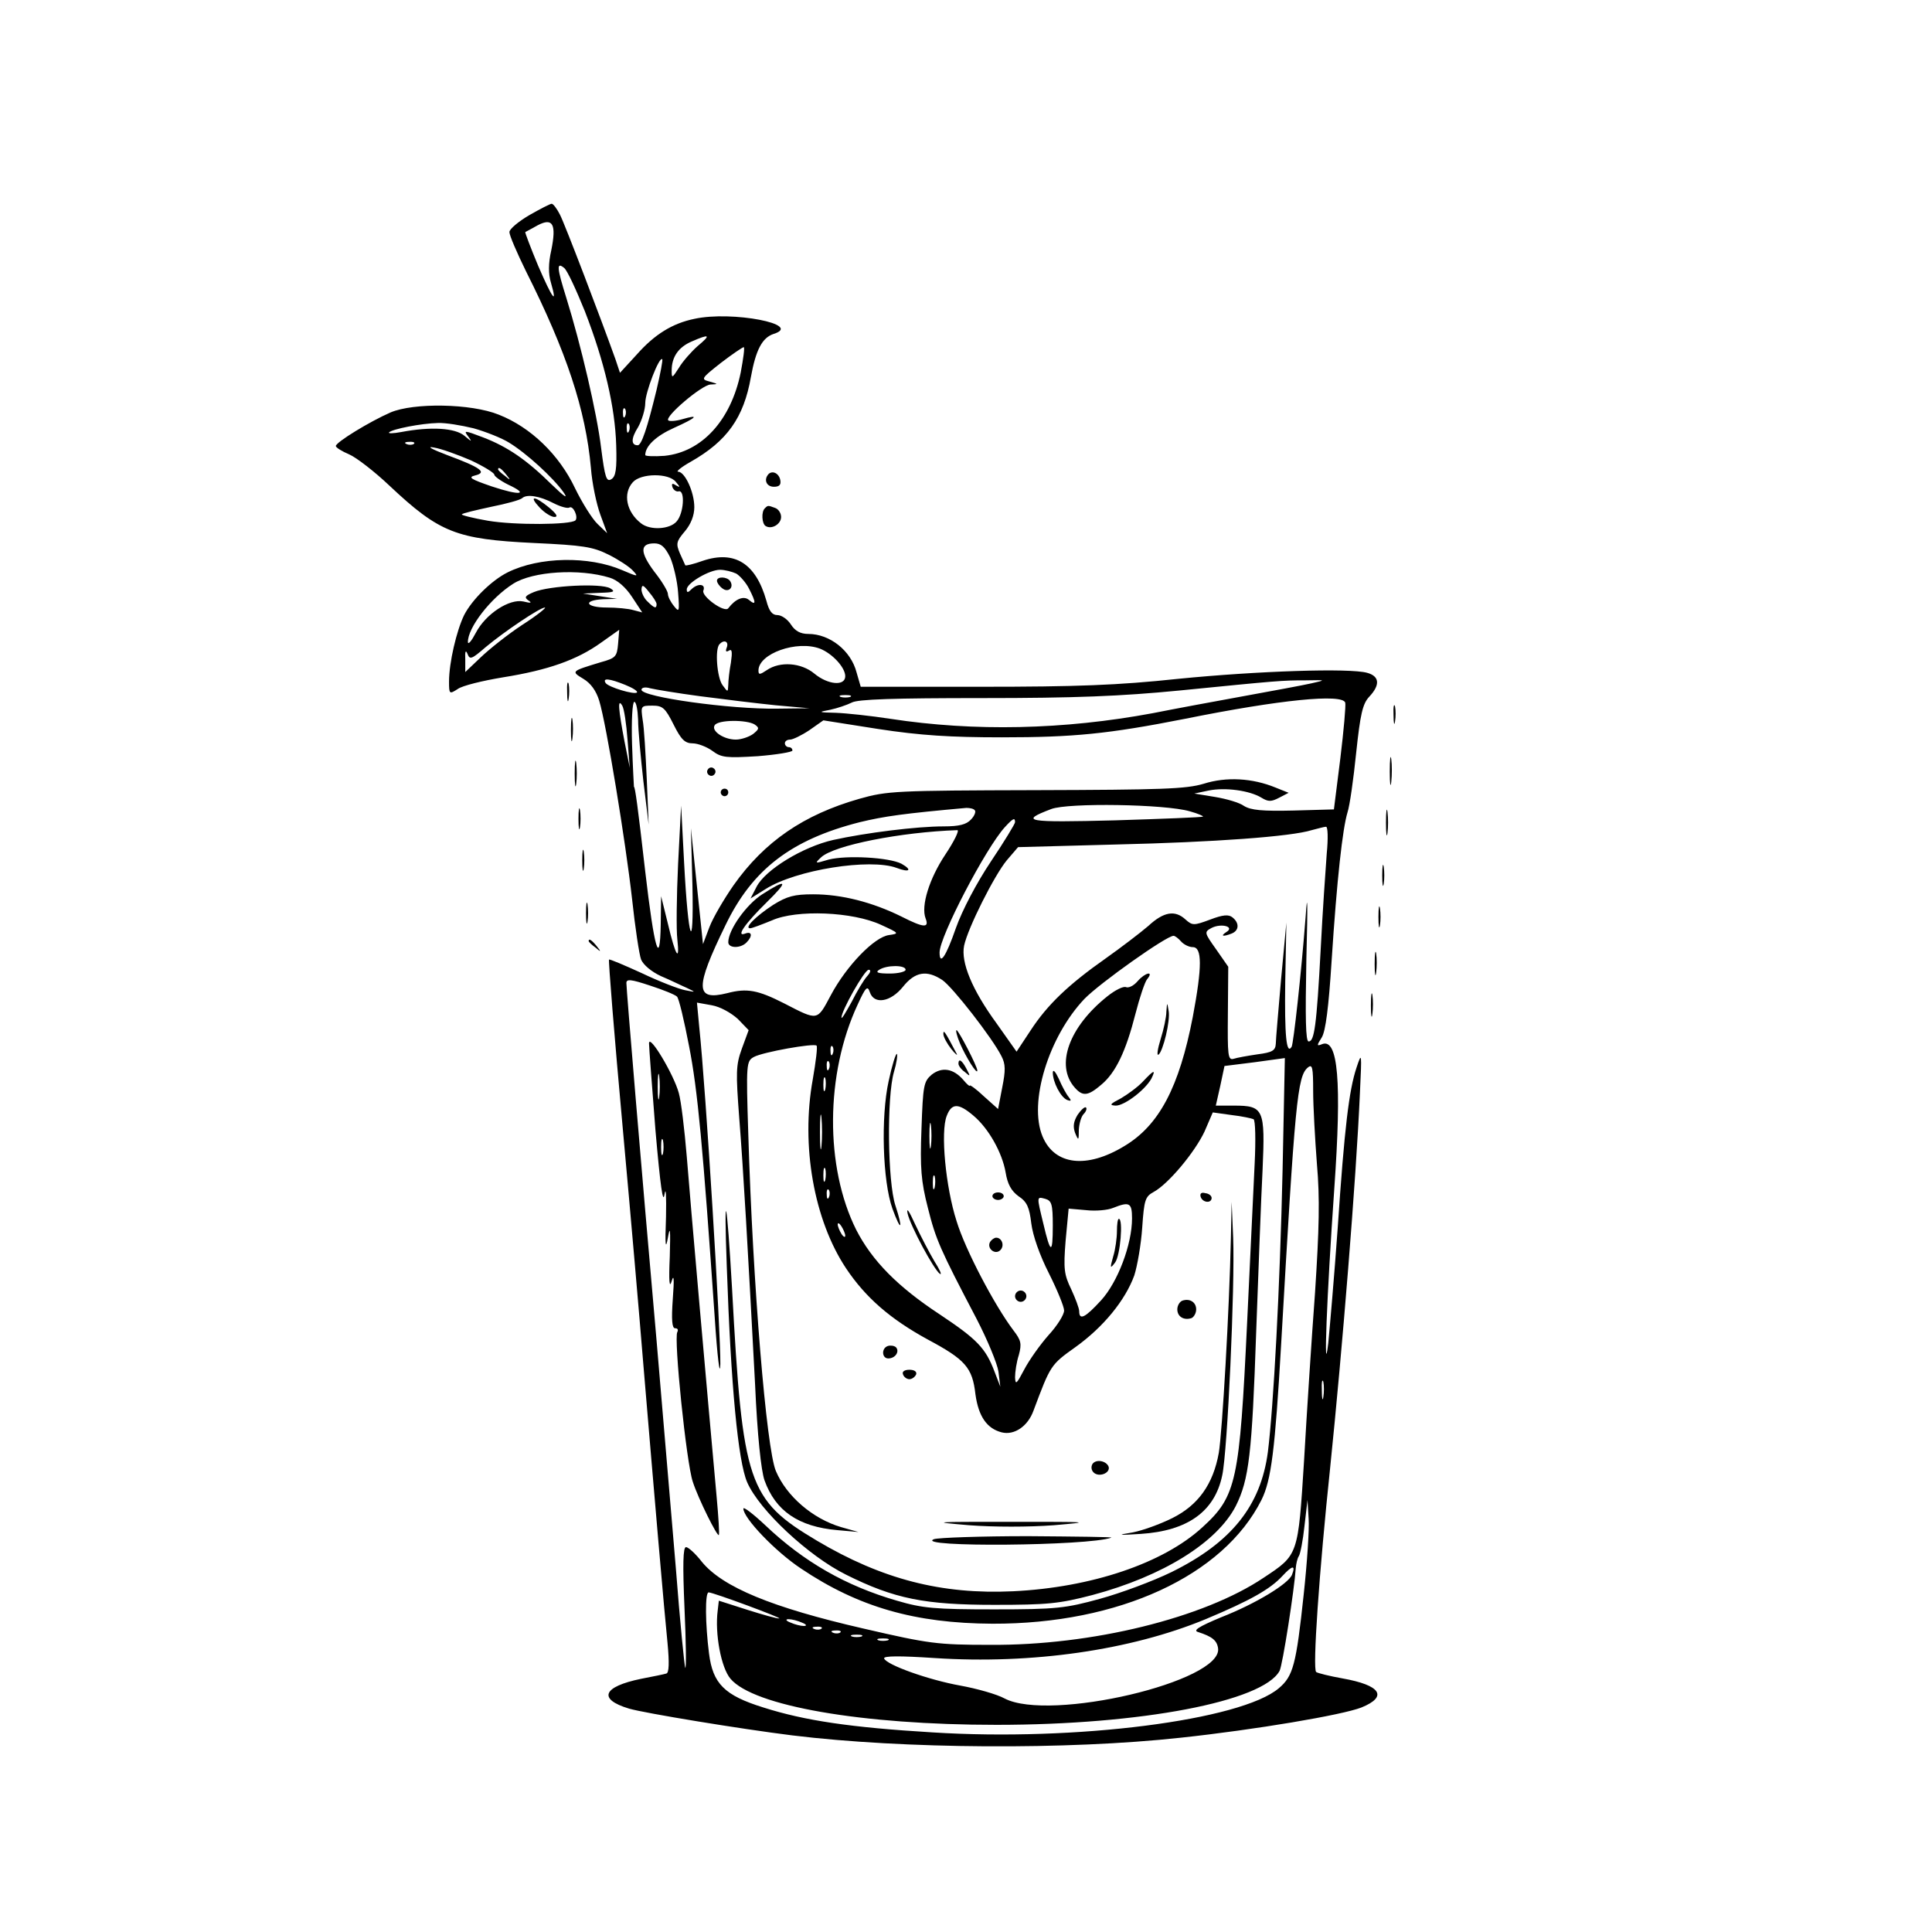 <?xml version="1.0" standalone="no"?>
<!DOCTYPE svg PUBLIC "-//W3C//DTD SVG 20010904//EN"
 "http://www.w3.org/TR/2001/REC-SVG-20010904/DTD/svg10.dtd">
<svg version="1.0" xmlns="http://www.w3.org/2000/svg"
 width="512pt" height="512pt" viewBox="0 0 512 512"
 preserveAspectRatio="xMidYMid meet">
<g transform="translate(0,512) scale(0.1,-0.1)"
fill="#000000" stroke="none">
<path d="M1403 4550 c-29 -17 -53 -37 -53 -45 0 -9 20 -55 44 -104 107 -213
158 -366 172 -521 3 -41 15 -97 25 -124 l18 -49 -25 24 c-14 13 -41 56 -60 95
-42 89 -118 162 -202 195 -74 30 -226 32 -287 6 -55 -24 -145 -79 -145 -89 0
-4 16 -14 35 -22 19 -8 68 -46 107 -83 133 -125 177 -142 383 -152 130 -6 156
-10 198 -31 26 -13 55 -32 64 -42 16 -17 14 -17 -28 1 -88 38 -220 36 -304 -6
-42 -21 -94 -72 -115 -113 -20 -41 -40 -126 -40 -176 0 -34 1 -34 23 -20 12 9
66 22 120 31 119 19 196 46 260 92 l48 34 -3 -37 c-3 -34 -6 -38 -46 -49 -79
-24 -79 -24 -46 -44 20 -12 34 -32 42 -58 19 -62 70 -374 87 -525 8 -75 19
-148 24 -161 6 -14 27 -32 53 -44 24 -10 54 -25 68 -31 25 -12 25 -12 -5 -6
-16 3 -68 23 -114 45 -46 21 -86 38 -87 36 -2 -2 14 -201 36 -443 22 -241 46
-520 54 -619 30 -358 57 -672 65 -749 5 -53 4 -79 -3 -81 -6 -2 -36 -8 -67
-14 -102 -21 -115 -54 -32 -79 41 -12 296 -54 433 -71 294 -36 728 -39 1030
-6 196 21 427 60 478 80 71 29 51 59 -50 77 -34 6 -66 14 -70 17 -10 8 8 265
37 541 32 311 69 764 79 995 5 106 5 108 -9 66 -20 -60 -32 -159 -50 -426 -9
-126 -21 -264 -25 -305 -13 -110 -4 125 16 410 20 284 10 399 -32 383 -15 -6
-15 -4 -1 18 10 17 18 78 26 204 14 216 29 349 42 392 6 18 16 89 23 158 11
103 17 130 35 149 29 31 27 54 -6 63 -47 13 -289 5 -501 -16 -159 -17 -270
-21 -522 -21 l-319 0 -11 38 c-15 58 -71 102 -128 102 -21 0 -35 8 -46 25 -9
14 -25 25 -36 25 -14 0 -22 11 -29 38 -28 99 -84 134 -168 106 -25 -9 -46 -14
-47 -12 -1 2 -7 16 -14 31 -11 26 -10 32 13 59 16 19 25 42 25 64 0 40 -25 94
-43 94 -6 0 8 12 33 26 97 55 141 117 160 225 13 72 30 104 60 114 80 25 -110
62 -210 40 -58 -12 -105 -41 -152 -94 l-45 -49 -12 36 c-39 109 -134 358 -147
383 -8 16 -18 29 -22 29 -4 0 -31 -14 -59 -30z m58 -93 c-8 -35 -8 -63 -1 -86
18 -62 4 -43 -34 45 -20 48 -35 88 -34 89 2 1 17 9 33 18 40 21 50 3 36 -66z
m89 -162 c52 -134 80 -254 83 -355 2 -63 -1 -83 -13 -90 -13 -8 -17 5 -27 83
-11 92 -54 275 -92 397 -25 80 -27 97 -6 80 8 -6 32 -58 55 -115z m299 -92
c-17 -15 -40 -41 -50 -58 -18 -28 -19 -28 -19 -7 0 36 18 62 53 77 48 21 52
18 16 -12z m114 -70 c-26 -127 -103 -211 -202 -221 -28 -2 -51 -1 -51 2 0 24
29 51 76 72 60 27 70 37 22 23 -17 -5 -34 -6 -37 -3 -10 10 89 94 112 95 21 1
21 1 -3 8 -23 6 -22 8 30 49 30 23 58 42 61 42 3 0 -1 -30 -8 -67z m-223 -46
c-25 -103 -40 -147 -50 -147 -18 0 -18 18 1 48 10 18 19 47 19 64 0 28 37 124
45 116 2 -2 -5 -38 -15 -81z m-83 -69 c-3 -8 -6 -5 -6 6 -1 11 2 17 5 13 3 -3
4 -12 1 -19z m-402 -33 c32 -9 75 -26 94 -38 46 -28 116 -92 144 -131 14 -20
3 -13 -31 20 -67 66 -117 100 -182 125 -50 19 -52 19 -39 2 11 -15 9 -14 -10
2 -25 21 -89 25 -168 10 -21 -4 -35 -4 -32 -1 8 9 86 24 129 25 20 1 62 -6 95
-14z m412 -7 c-3 -8 -6 -5 -6 6 -1 11 2 17 5 13 3 -3 4 -12 1 -19z m-570 -34
c-3 -3 -12 -4 -19 -1 -8 3 -5 6 6 6 11 1 17 -2 13 -5z m151 -44 c34 -16 62
-33 62 -38 0 -4 16 -16 36 -26 58 -27 32 -30 -43 -5 -55 19 -64 24 -44 29 33
8 15 21 -74 54 -42 16 -56 24 -35 20 19 -3 63 -19 98 -34z m93 -37 c13 -16 12
-17 -3 -4 -10 7 -18 15 -18 17 0 8 8 3 21 -13z m450 -20 c12 -14 12 -16 0 -9
-9 6 -12 5 -9 -5 3 -8 11 -13 17 -11 17 3 13 -59 -6 -80 -18 -21 -70 -24 -94
-5 -39 30 -49 79 -22 109 21 24 95 25 114 1z m-323 -57 c18 -9 36 -14 41 -11
10 6 24 -25 16 -34 -13 -12 -161 -13 -232 -1 -40 7 -72 15 -69 17 2 3 37 11
78 20 40 8 77 18 82 23 12 11 46 6 84 -14z m308 -143 c9 -21 19 -63 21 -93 4
-51 3 -54 -11 -36 -9 11 -16 25 -16 32 0 7 -16 34 -36 59 -38 51 -39 75 0 75
18 0 28 -9 42 -37z m-160 -54 c20 -6 42 -25 59 -51 l27 -41 -23 6 c-13 4 -45
7 -71 7 -56 0 -65 19 -10 22 l37 1 -45 7 -45 7 45 2 c37 1 42 3 27 12 -24 14
-161 7 -202 -10 -24 -10 -26 -14 -15 -22 11 -7 7 -8 -13 -3 -37 8 -100 -33
-126 -83 -11 -21 -20 -32 -21 -25 -1 38 60 117 120 155 52 33 175 41 256 16z
m335 11 c10 -6 26 -24 34 -40 19 -37 19 -46 0 -30 -14 12 -36 3 -55 -22 -10
-13 -72 32 -66 47 7 18 -15 20 -32 3 -9 -9 -12 -9 -12 0 0 17 60 52 88 52 13
0 32 -5 43 -10z m-211 -81 c0 -13 -6 -11 -24 7 -9 8 -16 23 -16 32 1 14 5 12
20 -7 11 -13 20 -27 20 -32z m-356 -55 c-38 -25 -87 -64 -110 -86 l-41 -39 0
33 c-1 22 1 27 6 15 6 -16 11 -14 48 18 49 41 144 105 157 105 5 0 -21 -21
-60 -46z m542 -60 c-4 -10 -2 -13 6 -8 8 5 9 -4 5 -32 -4 -21 -7 -48 -7 -59
-1 -20 -1 -20 -15 -1 -15 20 -21 97 -8 109 12 13 25 7 19 -9z m247 -3 c33 -13
67 -50 67 -73 0 -27 -46 -23 -82 7 -35 29 -91 33 -126 9 -18 -12 -22 -13 -22
-1 0 45 102 81 163 58z m-516 -96 c20 -8 34 -17 31 -20 -6 -7 -76 14 -83 25
-9 14 10 12 52 -5z m1818 4 c-22 -5 -103 -20 -180 -34 -77 -14 -185 -34 -240
-45 -236 -44 -473 -49 -695 -15 -52 8 -117 15 -145 16 -47 1 -48 2 -15 8 19 4
45 13 57 19 15 9 115 12 345 12 248 0 369 5 523 20 262 26 271 27 335 27 55 1
55 1 15 -8z m-1620 -34 c61 -8 151 -19 200 -24 l90 -8 -85 -1 c-125 -2 -360
31 -360 50 0 6 10 8 23 4 12 -3 72 -13 132 -21z m398 -2 c-7 -2 -19 -2 -25 0
-7 3 -2 5 12 5 14 0 19 -2 13 -5z m1312 -15 c2 -7 -4 -74 -13 -148 l-17 -135
-107 -3 c-83 -2 -113 1 -131 12 -12 9 -47 19 -77 24 l-55 9 38 8 c44 9 109 0
140 -19 18 -11 26 -11 47 0 l25 13 -35 14 c-61 25 -130 29 -190 10 -47 -14
-111 -16 -445 -17 -372 -1 -394 -2 -468 -23 -147 -42 -251 -113 -333 -229 -25
-36 -54 -85 -64 -111 l-17 -45 -16 153 -16 154 4 -150 c4 -191 -11 -150 -22
58 l-8 152 -8 -155 c-4 -85 -5 -175 -2 -199 7 -64 -5 -44 -25 41 l-18 73 -1
-75 c-2 -117 -17 -66 -41 140 -20 175 -27 225 -30 225 0 0 -3 51 -5 113 -2 63
1 112 6 112 5 0 9 -21 10 -47 0 -27 7 -100 14 -163 l14 -115 -5 120 c-3 66 -7
137 -11 158 -5 36 -5 37 26 37 27 0 34 -6 56 -50 20 -40 30 -50 51 -50 13 0
37 -9 52 -20 24 -18 37 -19 120 -14 50 4 92 11 92 15 0 5 -4 9 -10 9 -5 0 -10
5 -10 10 0 6 6 10 14 10 7 0 30 11 51 25 l37 26 146 -23 c111 -17 191 -22 327
-22 190 0 282 9 485 49 253 51 417 67 425 43z m-1902 -98 l6 -75 -14 70 c-16
84 -19 117 -6 95 5 -8 11 -49 14 -90z m337 40 c13 -9 12 -12 -4 -25 -11 -8
-32 -15 -46 -15 -32 0 -66 23 -56 38 9 15 85 15 106 2z m1153 -230 c22 -6 37
-13 35 -14 -1 -2 -106 -6 -233 -10 -235 -6 -256 -3 -169 30 45 17 302 13 367
-6z m-570 3 c4 -3 0 -15 -10 -25 -12 -13 -31 -18 -72 -18 -72 0 -207 -17 -293
-36 -80 -18 -180 -79 -203 -124 l-16 -31 40 25 c80 51 277 82 347 56 34 -13
43 -6 13 11 -33 17 -146 23 -193 11 -37 -11 -38 -11 -20 6 34 32 212 67 361
72 6 0 -8 -29 -32 -65 -42 -63 -65 -136 -52 -169 10 -26 -5 -25 -64 5 -77 38
-158 59 -234 59 -50 0 -69 -5 -106 -28 -46 -30 -78 -62 -61 -62 5 0 31 10 58
21 65 29 214 23 289 -12 48 -22 49 -23 21 -27 -39 -5 -113 -82 -154 -159 -37
-69 -33 -69 -124 -22 -69 35 -98 41 -151 27 -85 -21 -86 13 -4 181 71 147 174
226 355 272 66 16 117 23 283 38 9 0 19 -2 22 -6z m107 -32 c0 -4 -29 -52 -64
-104 -38 -57 -76 -129 -93 -177 -26 -75 -43 -100 -43 -64 0 42 122 276 173
332 22 24 27 26 27 13z m826 -83 c-3 -40 -11 -154 -16 -253 -11 -206 -17 -245
-32 -245 -8 0 -9 62 -6 218 4 152 3 186 -2 112 -12 -155 -32 -334 -37 -344
-14 -23 -19 30 -17 172 l3 157 -14 -150 c-7 -82 -14 -160 -14 -171 -1 -18 -9
-23 -48 -28 -27 -4 -55 -9 -64 -12 -15 -4 -16 9 -15 120 l1 124 -32 46 c-32
45 -32 46 -12 57 26 13 62 3 39 -11 -17 -11 -9 -13 14 -4 20 8 21 28 2 43 -10
8 -25 7 -59 -6 -43 -16 -47 -16 -65 0 -28 26 -58 21 -99 -17 -21 -18 -72 -57
-113 -86 -98 -69 -154 -122 -199 -191 l-37 -56 -53 75 c-65 89 -95 162 -86
206 10 47 80 186 113 226 l30 35 260 7 c259 6 464 21 518 38 16 4 33 9 38 9 5
1 6 -31 2 -71z m-386 -233 c7 -8 21 -15 31 -15 25 0 25 -52 0 -185 -36 -186
-89 -287 -181 -342 -100 -61 -185 -51 -217 25 -38 90 16 265 111 365 41 42
217 167 236 167 4 0 13 -7 20 -15z m-730 -75 c0 -5 -19 -10 -42 -10 -32 0 -39
3 -28 10 20 13 70 13 70 0z m-102 -17 c-9 -10 -27 -40 -41 -68 -15 -27 -26
-46 -27 -42 -1 17 61 127 72 127 7 0 5 -7 -4 -17z m199 -10 c27 -18 133 -154
157 -202 11 -21 11 -38 2 -83 l-11 -57 -38 34 c-20 19 -37 31 -37 28 0 -3 -8
4 -17 15 -27 31 -57 35 -84 14 -21 -18 -23 -28 -27 -144 -4 -103 -1 -139 17
-209 21 -84 32 -109 129 -294 29 -56 55 -119 58 -140 l5 -40 -15 39 c-24 64
-47 87 -146 153 -111 73 -179 142 -221 224 -83 166 -82 413 4 597 21 46 26 51
32 33 11 -34 55 -27 88 14 32 40 63 45 104 18z m-703 -44 c5 -4 19 -63 32
-131 23 -116 37 -270 68 -718 7 -107 14 -163 15 -125 1 84 -38 724 -56 894
l-6 64 39 -7 c23 -4 51 -20 69 -36 l29 -30 -18 -49 c-16 -44 -16 -63 -7 -183
11 -139 23 -347 42 -706 6 -136 16 -229 25 -255 29 -81 90 -123 193 -132 l56
-5 -46 13 c-75 22 -145 82 -173 149 -25 60 -61 493 -73 894 -6 186 -5 192 15
203 24 13 159 37 166 30 3 -3 -2 -43 -10 -89 -32 -176 3 -373 88 -501 52 -78
118 -135 217 -189 99 -53 118 -74 126 -145 8 -58 30 -91 70 -101 33 -8 69 16
84 58 45 120 45 121 111 168 74 53 132 124 156 190 8 25 18 82 21 127 5 73 8
82 30 94 39 21 109 105 135 160 l22 51 50 -7 c27 -3 54 -9 58 -11 5 -3 6 -56
3 -117 -3 -62 -12 -251 -20 -422 -20 -420 -28 -460 -118 -542 -104 -96 -295
-160 -502 -170 -190 -9 -348 32 -520 134 -183 109 -197 150 -225 668 -14 244
-22 279 -14 60 11 -320 30 -517 54 -573 32 -74 163 -196 262 -245 128 -64 209
-80 393 -80 141 0 172 3 260 26 187 50 330 139 380 236 35 70 43 138 54 461 6
162 13 356 17 431 7 160 3 169 -76 169 l-48 0 12 53 11 52 80 10 80 11 -6
-296 c-7 -313 -24 -628 -39 -748 -19 -143 -97 -240 -255 -318 -49 -24 -135
-56 -190 -71 -91 -25 -115 -28 -280 -28 -158 0 -190 3 -258 23 -135 39 -247
103 -349 200 -32 30 -58 50 -58 44 0 -25 85 -114 153 -159 152 -102 302 -145
507 -146 335 -1 612 127 713 328 26 52 36 133 52 410 37 646 43 713 71 736 12
10 14 0 14 -62 0 -41 5 -128 10 -194 8 -91 6 -171 -5 -340 -9 -121 -22 -321
-29 -444 -16 -254 -15 -251 -107 -312 -159 -107 -456 -180 -725 -178 -140 0
-162 3 -335 43 -244 56 -374 110 -429 177 -17 22 -36 39 -42 39 -8 0 -9 -46
-4 -162 4 -89 5 -160 2 -158 -2 3 -14 122 -25 265 -12 143 -35 414 -51 602
-41 465 -80 931 -80 948 0 11 12 10 63 -7 34 -11 66 -24 71 -29z m413 -151
c-3 -8 -6 -5 -6 6 -1 11 2 17 5 13 3 -3 4 -12 1 -19z m-10 -40 c-3 -8 -6 -5
-6 6 -1 11 2 17 5 13 3 -3 4 -12 1 -19z m-10 -55 c-3 -10 -5 -4 -5 12 0 17 2
24 5 18 2 -7 2 -21 0 -30z m-10 -150 c-2 -21 -4 -4 -4 37 0 41 2 58 4 38 2
-21 2 -55 0 -75z m402 81 c41 -34 77 -99 86 -151 5 -31 15 -49 34 -63 23 -15
29 -30 34 -72 4 -32 22 -84 47 -133 22 -44 40 -88 40 -98 0 -11 -18 -40 -41
-65 -23 -26 -52 -67 -65 -92 -20 -38 -23 -41 -24 -20 0 14 4 41 10 59 8 30 6
39 -14 65 -50 66 -128 214 -151 290 -29 90 -43 237 -26 279 13 34 31 34 70 1z
m-112 -81 c-2 -16 -4 -3 -4 27 0 30 2 43 4 28 2 -16 2 -40 0 -55z m-280 -90
c-3 -10 -5 -4 -5 12 0 17 2 24 5 18 2 -7 2 -21 0 -30z m290 -20 c-3 -10 -5 -4
-5 12 0 17 2 24 5 18 2 -7 2 -21 0 -30z m-280 -25 c-3 -8 -6 -5 -6 6 -1 11 2
17 5 13 3 -3 4 -12 1 -19z m593 -76 c0 -77 -6 -76 -25 5 -18 74 -18 72 5 66
17 -5 20 -14 20 -71z m210 19 c0 -69 -38 -169 -82 -217 -42 -46 -58 -54 -58
-29 0 8 -10 34 -21 58 -19 39 -21 54 -15 129 l8 85 46 -4 c26 -3 58 0 72 6 43
17 50 14 50 -28z m-760 -46 c0 -5 -5 -3 -10 5 -5 8 -10 20 -10 25 0 6 5 3 10
-5 5 -8 10 -19 10 -25z m1267 -427 c-2 -13 -4 -5 -4 17 -1 22 1 32 4 23 2 -10
2 -28 0 -40z m-52 -523 c-20 -187 -28 -217 -66 -249 -100 -85 -539 -141 -918
-117 -216 13 -338 31 -448 66 -103 32 -134 63 -144 143 -10 78 -11 162 -1 162
12 0 198 -69 187 -69 -5 -1 -44 10 -85 23 l-75 24 -3 -26 c-8 -61 9 -152 34
-181 61 -72 347 -122 705 -122 383 0 706 62 750 143 8 15 39 214 43 273 1 11
4 25 8 31 4 6 11 42 15 80 l8 69 3 -50 c2 -27 -4 -117 -13 -200z m-31 52 c-9
-24 -96 -77 -188 -113 -60 -25 -75 -35 -61 -39 37 -12 50 -22 53 -43 13 -88
-446 -196 -566 -133 -20 11 -73 26 -117 34 -84 15 -196 55 -202 72 -2 7 43 7
134 1 258 -17 520 21 718 103 117 49 171 79 204 115 26 28 35 29 25 3z m-1299
-127 c13 -5 14 -9 5 -9 -8 0 -24 4 -35 9 -13 5 -14 9 -5 9 8 0 24 -4 35 -9z
m52 -16 c-3 -3 -12 -4 -19 -1 -8 3 -5 6 6 6 11 1 17 -2 13 -5z m50 -10 c-3 -3
-12 -4 -19 -1 -8 3 -5 6 6 6 11 1 17 -2 13 -5z m56 -11 c-7 -2 -19 -2 -25 0
-7 3 -2 5 12 5 14 0 19 -2 13 -5z m70 -10 c-7 -2 -19 -2 -25 0 -7 3 -2 5 12 5
14 0 19 -2 13 -5z"/>
<path d="M1430 3775 c13 -14 31 -25 39 -25 11 0 6 8 -14 25 -39 32 -55 32 -25
0z"/>
<path d="M1900 3581 c0 -5 6 -14 14 -20 16 -13 32 2 21 19 -8 12 -35 13 -35 1z"/>
<path d="M1876 3081 c-4 -5 -2 -12 3 -15 5 -4 12 -2 15 3 4 5 2 12 -3 15 -5 4
-12 2 -15 -3z"/>
<path d="M1910 3020 c0 -5 5 -10 10 -10 6 0 10 5 10 10 0 6 -4 10 -10 10 -5 0
-10 -4 -10 -10z"/>
<path d="M2020 2750 c-42 -27 -90 -94 -90 -127 0 -16 32 -17 48 -1 17 17 15
31 -3 24 -26 -10 -1 26 57 83 58 57 55 64 -12 21z"/>
<path d="M3015 2520 c-10 -12 -24 -19 -31 -16 -7 3 -29 -8 -49 -24 -102 -81
-139 -183 -87 -242 21 -24 35 -23 70 7 39 32 66 90 91 188 11 43 25 85 31 92
19 23 -5 18 -25 -5z"/>
<path d="M3091 2439 c0 -14 -7 -47 -15 -72 -8 -26 -11 -45 -6 -42 12 8 32 90
27 116 -4 24 -4 24 -6 -2z"/>
<path d="M2790 2278 c0 -26 21 -66 38 -73 11 -4 12 -2 4 8 -6 7 -18 29 -26 48
-9 19 -15 26 -16 17z"/>
<path d="M3029 2254 c-13 -14 -40 -34 -59 -45 -29 -15 -31 -18 -13 -19 23 0
77 41 94 71 13 26 7 24 -22 -7z"/>
<path d="M2856 2166 c-11 -18 -13 -31 -7 -48 9 -22 10 -21 10 8 1 16 6 35 13
42 6 6 9 14 6 17 -3 3 -13 -6 -22 -19z"/>
<path d="M2500 2380 c0 -8 10 -26 21 -40 11 -14 18 -19 14 -12 -30 57 -35 65
-35 52z"/>
<path d="M2544 2355 c16 -37 46 -85 46 -72 0 11 -50 107 -55 107 -3 0 1 -16 9
-35z"/>
<path d="M2355 2255 c-21 -95 -16 -265 10 -338 23 -63 29 -56 8 8 -21 63 -23
289 -4 354 7 23 10 45 8 48 -3 2 -13 -30 -22 -72z"/>
<path d="M2540 2301 c0 -5 7 -15 17 -22 15 -13 15 -12 4 9 -12 23 -21 28 -21
13z"/>
<path d="M2405 1905 c7 -33 70 -150 86 -161 6 -3 -1 12 -15 34 -13 22 -36 66
-51 98 -15 33 -23 46 -20 29z"/>
<path d="M1720 2355 c0 -11 8 -114 17 -230 13 -149 20 -198 24 -170 4 22 5 -5
4 -60 -3 -76 -1 -89 5 -55 6 34 7 22 5 -50 -3 -66 -1 -86 5 -65 6 20 7 5 3
-47 -4 -56 -2 -78 6 -78 7 0 9 -4 6 -10 -10 -16 24 -347 41 -397 15 -46 65
-146 69 -141 2 2 -1 48 -6 103 -24 263 -70 784 -79 900 -6 72 -15 147 -21 168
-13 49 -79 159 -79 132z m27 -142 c-2 -16 -4 -3 -4 27 0 30 2 43 4 28 2 -16 2
-40 0 -55z m10 -150 c-3 -10 -5 -2 -5 17 0 19 2 27 5 18 2 -10 2 -26 0 -35z"/>
<path d="M3182 1948 c5 -15 28 -18 29 -3 0 6 -7 12 -17 13 -10 3 -15 -1 -12
-10z"/>
<path d="M3262 1840 c-4 -190 -23 -516 -32 -570 -15 -84 -55 -139 -123 -173
-32 -16 -79 -33 -105 -38 -43 -7 -41 -8 21 -4 124 8 196 59 216 155 14 63 34
502 29 630 l-4 95 -2 -95z"/>
<path d="M3133 1673 c-7 -3 -13 -13 -13 -23 0 -19 17 -30 38 -23 6 3 12 13 12
23 0 19 -17 30 -37 23z"/>
<path d="M2353 1553 c-18 -6 -16 -33 1 -33 19 0 31 19 20 30 -5 4 -15 5 -21 3z"/>
<path d="M2393 1478 c2 -7 10 -13 17 -13 7 0 15 6 18 13 2 7 -5 12 -18 12 -13
0 -20 -5 -17 -12z"/>
<path d="M2895 1240 c-4 -7 -3 -16 3 -22 14 -14 45 -2 40 15 -6 16 -34 21 -43
7z"/>
<path d="M2568 1078 c66 -5 158 -5 225 0 104 9 97 9 -113 9 -210 0 -217 0
-112 -9z"/>
<path d="M2475 1041 c-55 -22 410 -18 470 4 6 2 -93 3 -220 4 -126 0 -239 -4
-250 -8z"/>
<path d="M2630 1950 c0 -5 7 -10 15 -10 8 0 15 5 15 10 0 6 -7 10 -15 10 -8 0
-15 -4 -15 -10z"/>
<path d="M2624 1829 c-10 -17 13 -36 27 -22 12 12 4 33 -11 33 -5 0 -12 -5
-16 -11z"/>
<path d="M2690 1685 c0 -8 7 -15 15 -15 8 0 15 7 15 15 0 8 -7 15 -15 15 -8 0
-15 -7 -15 -15z"/>
<path d="M2960 1857 c0 -17 -4 -48 -10 -67 -9 -32 -8 -33 5 -16 14 18 22 116
10 116 -3 0 -5 -15 -5 -33z"/>
<path d="M2037 3864 c-14 -15 -6 -34 14 -34 14 0 19 5 17 17 -3 18 -20 27 -31
17z"/>
<path d="M2027 3773 c-10 -9 -8 -41 2 -47 16 -10 41 5 41 24 0 10 -7 21 -16
24 -19 7 -19 7 -27 -1z"/>
<path d="M1503 3285 c0 -22 2 -30 4 -17 2 12 2 30 0 40 -3 9 -5 -1 -4 -23z"/>
<path d="M3693 3225 c0 -22 2 -30 4 -17 2 12 2 30 0 40 -3 9 -5 -1 -4 -23z"/>
<path d="M1513 3185 c0 -27 2 -38 4 -22 2 15 2 37 0 50 -2 12 -4 0 -4 -28z"/>
<path d="M3683 3075 c0 -33 2 -45 4 -27 2 18 2 45 0 60 -2 15 -4 0 -4 -33z"/>
<path d="M1523 3070 c0 -30 2 -43 4 -27 2 15 2 39 0 55 -2 15 -4 2 -4 -28z"/>
<path d="M1533 2950 c0 -25 2 -35 4 -22 2 12 2 32 0 45 -2 12 -4 2 -4 -23z"/>
<path d="M3673 2940 c0 -30 2 -43 4 -27 2 15 2 39 0 55 -2 15 -4 2 -4 -28z"/>
<path d="M1543 2840 c0 -25 2 -35 4 -22 2 12 2 32 0 45 -2 12 -4 2 -4 -23z"/>
<path d="M3663 2800 c0 -25 2 -35 4 -22 2 12 2 32 0 45 -2 12 -4 2 -4 -23z"/>
<path d="M1553 2700 c0 -25 2 -35 4 -22 2 12 2 32 0 45 -2 12 -4 2 -4 -23z"/>
<path d="M3653 2690 c0 -25 2 -35 4 -22 2 12 2 32 0 45 -2 12 -4 2 -4 -23z"/>
<path d="M1560 2626 c0 -2 8 -10 18 -17 15 -13 16 -12 3 4 -13 16 -21 21 -21
13z"/>
<path d="M3643 2565 c0 -27 2 -38 4 -22 2 15 2 37 0 50 -2 12 -4 0 -4 -28z"/>
<path d="M3633 2455 c0 -27 2 -38 4 -22 2 15 2 37 0 50 -2 12 -4 0 -4 -28z"/>
</g>
</svg>